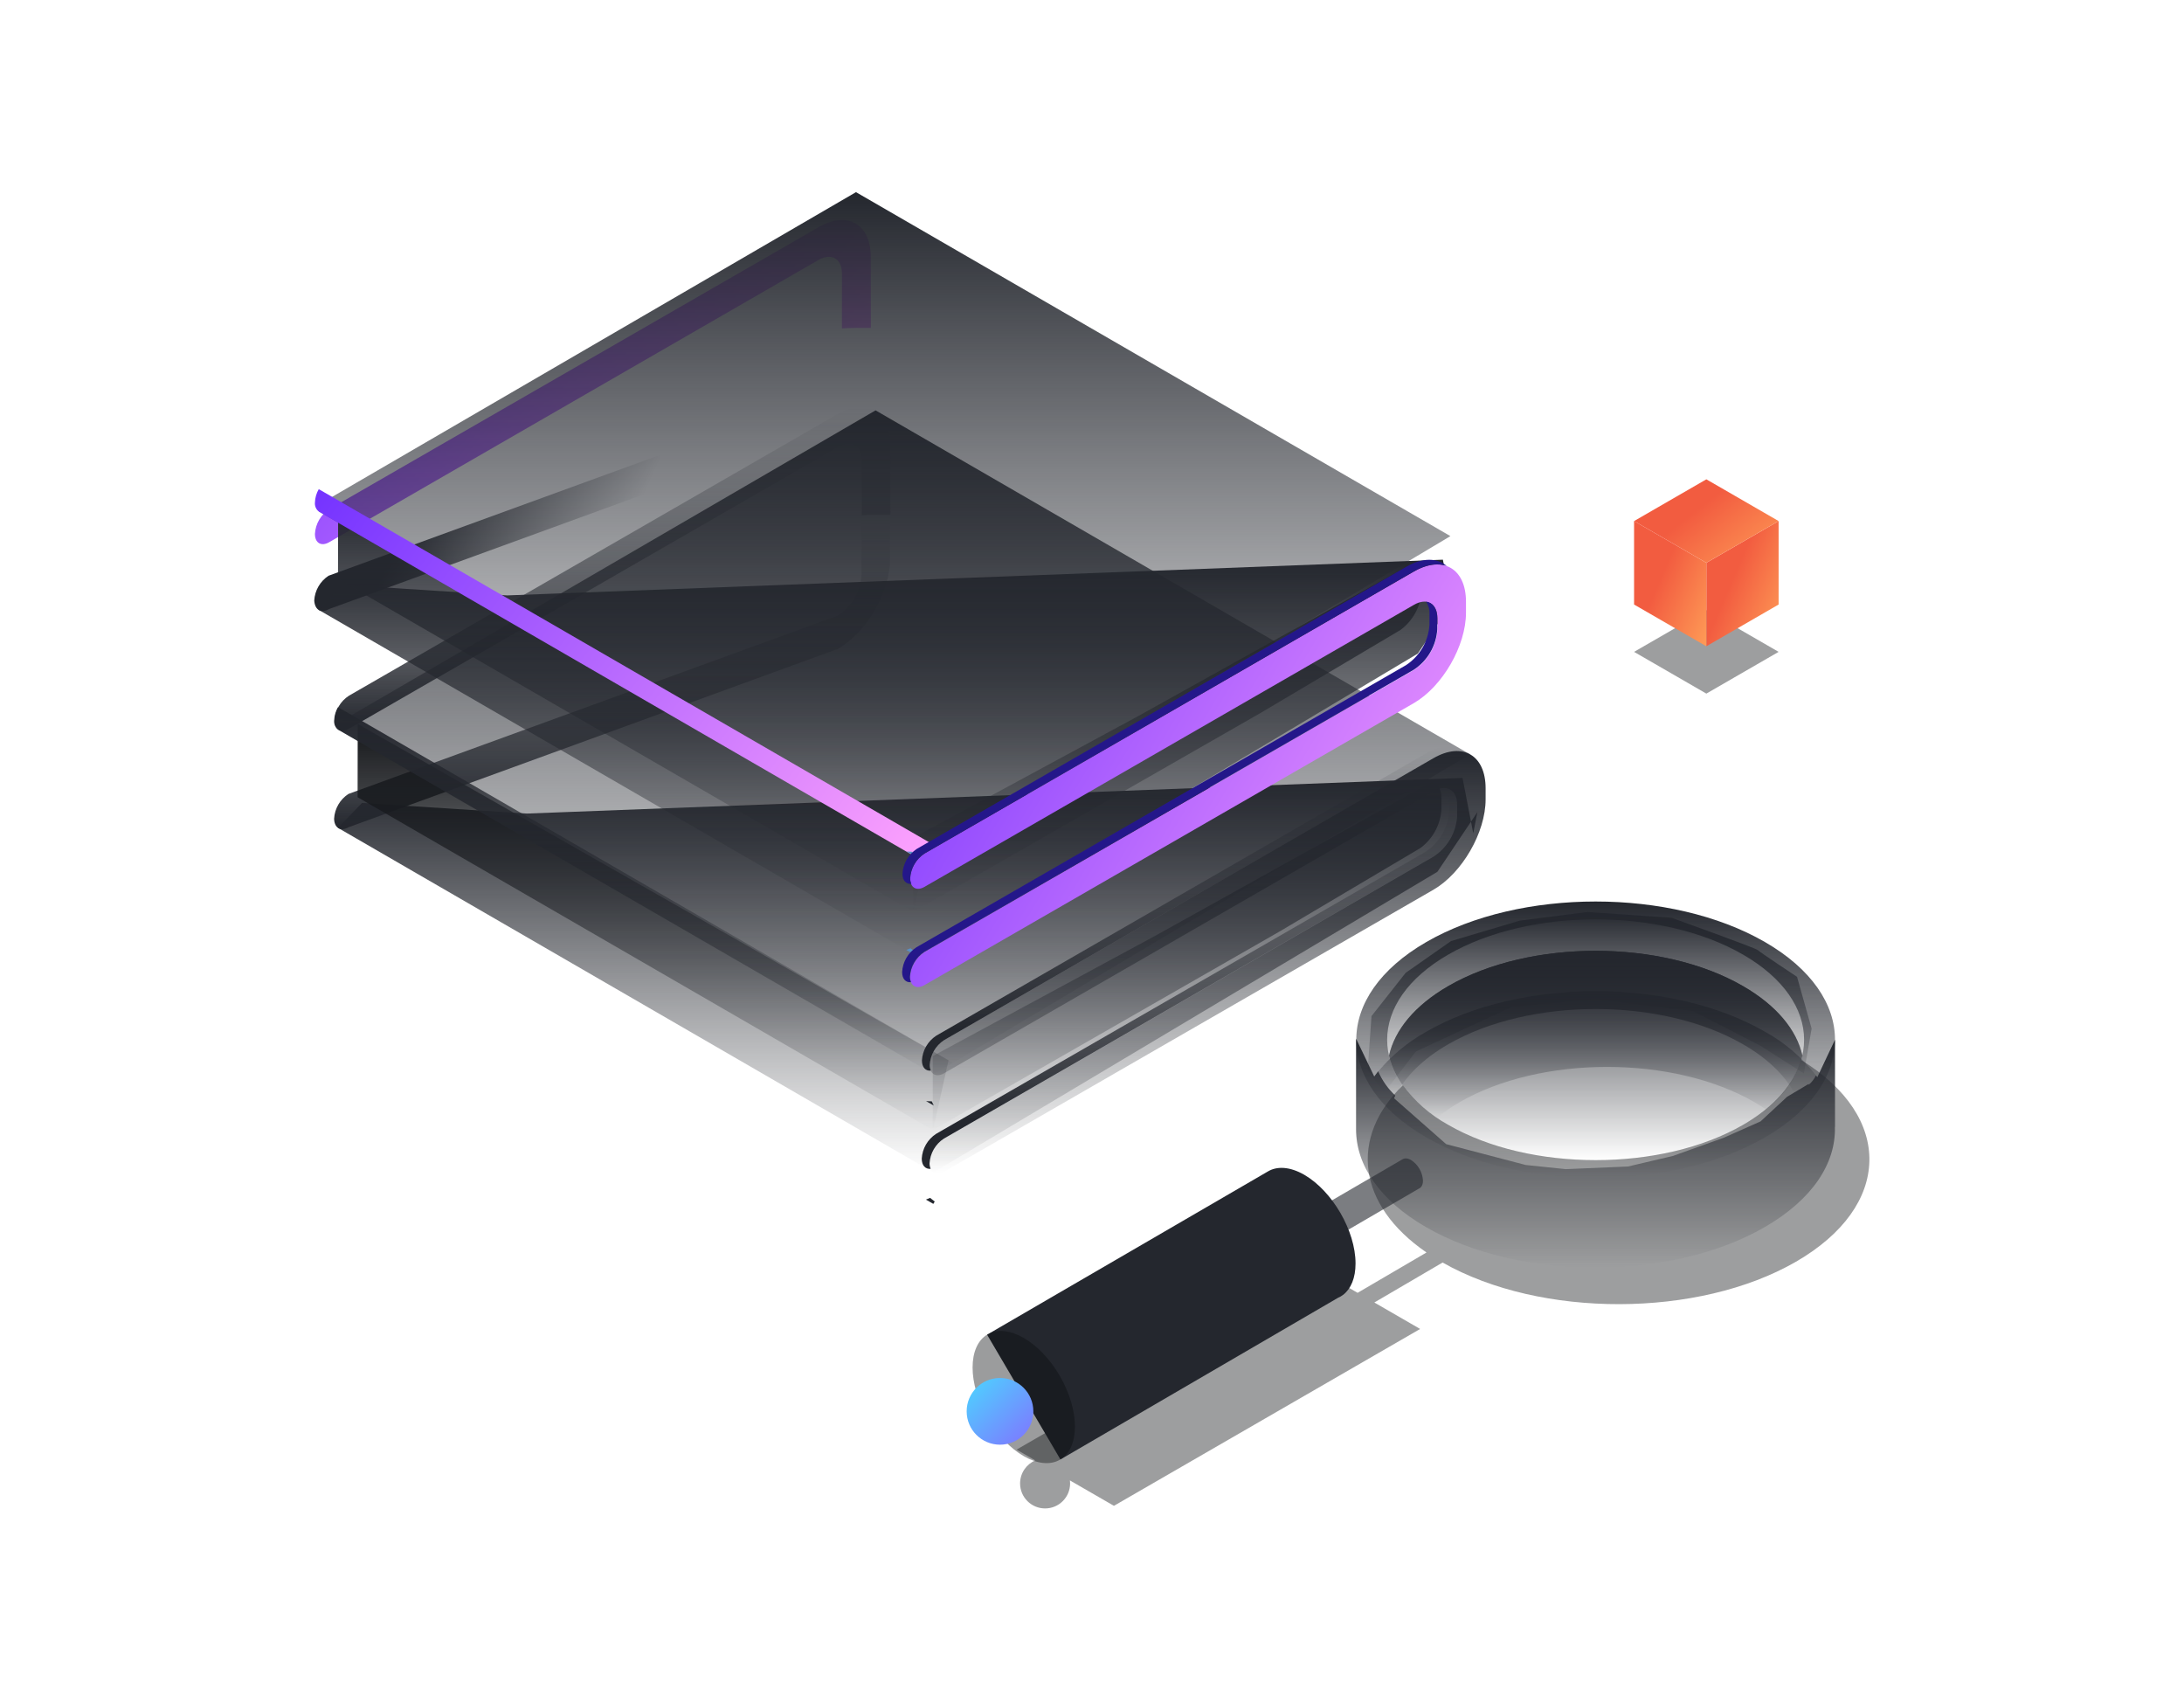 <svg width="278" height="215" viewBox="0 0 278 215" fill="none" xmlns="http://www.w3.org/2000/svg">
  <g filter="url(#filter0_b_1688_14379)">
    <path
      d="M113.336 56.491C113.336 52.255 110.389 50.538 106.705 52.645L44.407 88.543C43.875 88.887 43.432 89.352 43.114 89.9C42.796 90.448 42.613 91.064 42.58 91.697C42.58 92.861 43.398 93.332 44.407 92.75L106.698 56.86C108.355 55.909 109.696 56.683 109.696 58.591V65.584C110.905 65.51 112.121 65.51 113.344 65.532L113.336 56.491Z"
      fill="url(#paint0_linear_1688_14379)"
    />
  </g>
  <g filter="url(#filter1_b_1688_14379)">
    <path
      d="M44.37 105.276L106.668 82.575C110.352 80.467 113.299 75.309 113.299 71.08V65.502C112.076 65.502 110.86 65.502 109.652 65.554V73.18C109.59 74.214 109.286 75.22 108.765 76.115C108.245 77.011 107.521 77.772 106.653 78.338L44.355 101.039C43.823 101.383 43.381 101.849 43.063 102.397C42.745 102.945 42.562 103.56 42.528 104.193C42.55 105.372 43.368 105.858 44.37 105.276Z"
      fill="url(#paint1_linear_1688_14379)"
    />
  </g>
  <g filter="url(#filter2_b_1688_14379)">
    <path
      d="M43.022 105.357L118.804 149.212L182.966 110.949L188.057 103.353L187.527 106.042L186.164 98.998L67.064 103.537L46.08 102.189L43.022 105.357Z"
      fill="url(#paint2_linear_1688_14379)"
    />
  </g>
  <path
    d="M45.533 92.131L45.519 101.459L118.758 143.826L120.74 134.94L45.533 92.131Z"
    fill="url(#paint3_linear_1688_14379)"
  />
  <g filter="url(#filter3_b_1688_14379)">
    <path
      d="M187.114 95.999L111.45 52.225L43.236 91.895L43.096 92.868L118.87 136.708L187.114 95.999Z"
      fill="url(#paint4_linear_1688_14379)"
    />
  </g>
  <path
    d="M162.99 118.48L180.806 107.921C181.589 107.342 182.234 106.597 182.697 105.74C183.159 104.883 183.427 103.934 183.481 102.962V101.562C183.481 100.435 183.01 99.706 182.28 99.492L147.266 118.973L118.729 134.402V143.834L162.99 118.48Z"
    fill="url(#paint5_linear_1688_14379)"
  />
  <g filter="url(#filter4_b_1688_14379)">
    <path
      d="M121.287 135.257L46.131 91.785L44.495 90.842L43.022 90.002C42.722 90.518 42.556 91.1 42.536 91.696C42.514 91.919 42.55 92.145 42.64 92.35C42.73 92.555 42.872 92.734 43.051 92.868L118.804 136.701L121.287 135.257Z"
      fill="url(#paint6_linear_1688_14379)"
    />
  </g>
  <g filter="url(#filter5_bd_1688_14379)">
    <path
      d="M117.86 148.667L118.803 149.212L118.98 148.91L118.39 148.446L117.86 148.667Z"
      fill="#24272E"
    />
  </g>
  <g filter="url(#filter6_bd_1688_14379)">
    <path d="M117.881 136.134L118.854 136.694L118.611 136.163L117.881 136.134Z" fill="#24272E" />
  </g>
  <g filter="url(#filter7_b_1688_14379)">
    <path
      d="M120.173 132.376L182.471 96.486C186.156 94.371 189.103 96.095 189.103 100.324V101.724C189.103 105.954 186.111 111.112 182.471 113.226L120.173 149.117C119.164 149.699 118.354 149.227 118.354 148.063C118.388 147.429 118.571 146.813 118.889 146.264C119.206 145.714 119.649 145.248 120.181 144.902L182.471 109.012C183.341 108.447 184.066 107.686 184.588 106.79C185.11 105.894 185.415 104.889 185.478 103.854V102.424C185.478 100.523 184.137 99.742 182.486 100.693L120.166 136.591C119.157 137.165 118.346 136.694 118.346 135.537C118.38 134.904 118.564 134.287 118.881 133.738C119.199 133.188 119.642 132.722 120.173 132.376Z"
      fill="url(#paint7_linear_1688_14379)"
    />
  </g>
  <g filter="url(#filter8_b_1688_14379)">
    <path
      d="M118.324 148.063C118.358 147.429 118.541 146.813 118.859 146.263C119.177 145.714 119.619 145.248 120.151 144.902L182.442 109.011C183.311 108.447 184.036 107.686 184.558 106.79C185.08 105.894 185.385 104.889 185.448 103.854V102.424C185.448 101.179 184.873 100.42 184.011 100.31C184.325 100.76 184.48 101.301 184.453 101.85V103.249C184.391 104.284 184.087 105.289 183.567 106.185C183.046 107.08 182.322 107.842 181.454 108.407L119.156 144.298C118.625 144.643 118.183 145.108 117.866 145.656C117.548 146.204 117.365 146.819 117.329 147.451C117.329 148.335 117.801 148.814 118.464 148.748C118.371 148.531 118.324 148.298 118.324 148.063Z"
      fill="url(#paint8_linear_1688_14379)"
    />
  </g>
  <g filter="url(#filter9_b_1688_14379)">
    <path
      d="M118.346 135.537C118.381 134.904 118.564 134.287 118.881 133.738C119.199 133.189 119.642 132.722 120.174 132.376L182.472 96.486C184.048 95.572 185.5 95.38 186.635 95.786C185.419 94.747 183.555 94.703 181.477 95.904L119.179 131.801C118.648 132.147 118.207 132.613 117.889 133.16C117.572 133.708 117.388 134.323 117.352 134.955C117.352 135.839 117.823 136.318 118.486 136.252C118.393 136.025 118.346 135.782 118.346 135.537Z"
      fill="url(#paint9_linear_1688_14379)"
    />
  </g>
  <g filter="url(#filter10_bd_1688_14379)">
    <path
      d="M110.845 28.743C110.845 24.513 107.897 22.789 104.213 24.904L41.915 60.794C41.384 61.139 40.942 61.605 40.625 62.153C40.307 62.7 40.123 63.316 40.088 63.948C40.088 65.112 40.898 65.584 41.908 65.001L104.176 29.089C105.827 28.138 107.175 28.912 107.168 30.82V37.791C108.376 37.717 109.585 37.71 110.852 37.732L110.845 28.743Z"
      fill="url(#paint10_linear_1688_14379)"
    />
  </g>
  <g filter="url(#filter11_b_1688_14379)">
    <path
      d="M41.879 77.513L104.177 54.811C107.861 52.697 110.808 47.539 110.808 43.309V37.732C109.578 37.732 108.369 37.732 107.124 37.791V45.41C107.061 46.444 106.756 47.45 106.234 48.346C105.712 49.242 104.987 50.002 104.118 50.567L41.827 73.269C41.295 73.614 40.853 74.081 40.535 74.63C40.218 75.18 40.034 75.796 40 76.43C40.074 77.616 40.87 78.109 41.879 77.513Z"
      fill="url(#paint11_linear_1688_14379)"
    />
  </g>
  <g filter="url(#filter12_b_1688_14379)">
    <path
      d="M40.53 77.594L116.312 121.442L180.474 83.179L185.565 75.582L185.035 78.272L183.664 71.228L64.565 75.774L43.588 74.418L40.53 77.594Z"
      fill="url(#paint12_linear_1688_14379)"
    />
  </g>
  <g filter="url(#filter13_b_1688_14379)">
    <path
      d="M43.044 64.361L43.022 73.689L116.269 116.063L118.244 107.17L43.044 64.361Z"
      fill="url(#paint13_linear_1688_14379)"
    />
  </g>
  <g filter="url(#filter14_b_1688_14379)">
    <path
      d="M184.622 68.229L108.958 24.454L40.744 64.124L40.596 65.097L116.371 108.938L184.622 68.229Z"
      fill="url(#paint14_linear_1688_14379)"
    />
  </g>
  <path
    d="M217.2 88.271L208 82.959L217.2 77.647L226.399 82.959L217.2 88.271Z"
    fill="#0B0D11"
    fill-opacity="0.4"
  />
  <g filter="url(#filter15_b_1688_14379)">
    <path
      d="M226.399 76.935L217.2 82.247V71.624L226.399 66.312V76.935Z"
      fill="url(#paint15_linear_1688_14379)"
    />
  </g>
  <g filter="url(#filter16_b_1688_14379)">
    <path
      d="M217.2 71.624L208 66.312L217.2 61L226.399 66.312L217.2 71.624Z"
      fill="url(#paint16_linear_1688_14379)"
    />
  </g>
  <g filter="url(#filter17_b_1688_14379)">
    <path
      d="M217.2 82.247L208 76.935V66.312L217.2 71.624V82.247Z"
      fill="url(#paint17_linear_1688_14379)"
    />
  </g>
  <path
    d="M160.499 90.709L178.285 80.158C179.066 79.575 179.71 78.828 180.172 77.97C180.634 77.112 180.903 76.164 180.96 75.192V73.799C180.96 72.664 180.488 71.935 179.759 71.728L144.738 91.21L116.223 106.632V116.063L160.499 90.709Z"
    fill="url(#paint18_linear_1688_14379)"
  />
  <path
    d="M118.795 107.494L43.64 64.022L42.048 63.1L40.575 62.253C40.275 62.769 40.108 63.352 40.088 63.948C40.066 64.171 40.101 64.396 40.191 64.602C40.282 64.807 40.424 64.985 40.604 65.119L116.356 108.945L118.795 107.494Z"
    fill="url(#paint19_linear_1688_14379)"
  />
  <path
    d="M115.369 120.896L116.312 121.442L116.489 121.14L115.9 120.683L115.369 120.896Z"
    fill="#5991C7"
  />
  <path d="M115.392 108.371L116.365 108.931L116.122 108.4L115.392 108.371Z" fill="#5991C7" />
  <g filter="url(#filter18_bd_1688_14379)">
    <path
      d="M117.675 104.635L179.973 68.737C183.657 66.63 186.604 68.347 186.604 72.576V73.976C186.604 78.205 183.613 83.363 179.973 85.478L117.675 121.368C116.666 121.95 115.848 121.479 115.848 120.314C115.885 119.683 116.07 119.069 116.388 118.521C116.705 117.974 117.146 117.508 117.675 117.161L179.973 81.263C180.841 80.697 181.564 79.936 182.085 79.04C182.606 78.145 182.91 77.14 182.972 76.105V74.705C182.972 72.797 181.631 72.016 179.98 72.974L117.682 108.864C116.673 109.446 115.855 108.975 115.855 107.811C115.887 107.176 116.069 106.557 116.385 106.005C116.701 105.453 117.143 104.984 117.675 104.635Z"
      fill="url(#paint20_linear_1688_14379)"
    />
  </g>
  <g filter="url(#filter19_bd_1688_14379)">
    <path
      d="M115.826 120.292C115.863 119.66 116.048 119.046 116.366 118.499C116.683 117.951 117.124 117.485 117.653 117.138L179.951 81.241C180.819 80.675 181.542 79.914 182.063 79.018C182.584 78.122 182.888 77.117 182.95 76.083V74.683C182.95 73.43 182.375 72.671 181.513 72.561C181.826 73.012 181.981 73.553 181.955 74.101V75.501C181.893 76.535 181.589 77.54 181.069 78.436C180.548 79.332 179.824 80.093 178.956 80.659L116.658 116.549C116.126 116.895 115.684 117.361 115.366 117.911C115.049 118.46 114.865 119.076 114.831 119.71C114.831 120.587 115.303 121.073 115.966 120.999C115.87 120.776 115.822 120.535 115.826 120.292Z"
      fill="#24178A"
    />
  </g>
  <g filter="url(#filter20_bd_1688_14379)">
    <path
      d="M115.849 107.766C115.886 107.134 116.07 106.52 116.387 105.972C116.705 105.424 117.146 104.959 117.676 104.613L179.974 68.715C181.551 67.809 183.003 67.61 184.145 68.022C182.929 66.983 181.065 66.939 178.987 68.14L116.704 104.031C116.172 104.377 115.729 104.843 115.412 105.392C115.094 105.942 114.911 106.558 114.876 107.192C114.876 108.068 115.348 108.555 116.011 108.481C115.906 108.257 115.851 108.013 115.849 107.766Z"
      fill="#24178A"
    />
  </g>
  <path
    d="M221.869 125.494C211.51 119.511 194.71 119.511 184.343 125.494C180.048 127.977 177.535 131.094 176.806 134.336C177.454 137.187 179.488 139.951 182.899 142.264C183.809 141.521 184.777 140.853 185.795 140.267C196.162 134.284 212.961 134.284 223.328 140.267C223.837 140.562 224.316 140.872 224.802 141.181C227.074 139.485 228.709 137.074 229.444 134.336C228.7 131.094 226.172 127.977 221.869 125.494Z"
    fill="url(#paint21_linear_1688_14379)"
  />
  <path
    d="M221.877 143.156C225.915 140.82 228.361 137.917 229.245 134.889C241.064 142.117 240.857 153.501 228.604 160.574C216.195 167.739 196.107 167.773 183.627 160.675L174.939 165.761L180.769 169.129L141.792 191.638L136.191 188.405C136.206 188.53 136.213 188.658 136.213 188.787C136.213 190.545 134.788 191.97 133.03 191.97C131.272 191.97 129.847 190.545 129.847 188.787C129.847 187.473 130.644 186.345 131.78 185.859L129.398 184.484L168.383 161.974L172.809 164.531L181.579 159.397C172.739 153.335 171.735 144.755 178.567 138.123C180.107 140.197 182.078 141.914 184.343 143.156C194.71 149.139 211.51 149.139 221.877 143.156Z"
    fill="#0B0D11"
    fill-opacity="0.4"
  />
  <path
    d="M176.171 139.103L180.223 133.82L192.513 128.11L203.109 127.167L215.509 128.684L224.115 133.105L229.612 136.613L230.599 130.902L228.743 124.315C228.743 124.315 224.042 121.206 223.754 120.918C223.467 120.631 212.761 116.8 212.761 116.8L202.062 116.063L193.456 117.161L184.703 119.762L178.919 123.814L174.579 129.311L174.093 136.178L176.171 139.103Z"
    fill="url(#paint22_linear_1688_14379)"
  />
  <path
    d="M184.342 132.899C194.709 126.916 211.509 126.916 221.868 132.899C225.132 134.778 227.365 137.033 228.573 139.413C229.487 138.602 230.658 137.939 231.152 136.856C229.389 134.574 227.174 132.68 224.646 131.293C212.754 124.426 193.464 124.426 181.564 131.293C179.239 132.582 177.171 134.288 175.463 136.325C175.965 137.499 176.705 138.555 177.637 139.427C178.845 137.055 181.078 134.778 184.342 132.899Z"
    fill="url(#paint23_linear_1688_14379)"
  />
  <path
    d="M221.869 125.494C211.51 119.511 194.71 119.511 184.343 125.494C180.048 127.977 177.535 131.094 176.806 134.336C177.542 137.563 180.048 140.687 184.343 143.178C194.71 149.161 211.51 149.161 221.877 143.178C226.172 140.695 228.678 137.578 229.414 134.336C228.7 131.094 226.172 127.977 221.869 125.494Z"
    fill="url(#paint24_linear_1688_14379)"
  />
  <path
    d="M230.225 138.057C230.614 137.725 230.93 137.316 231.153 136.856C231.21 136.934 231.267 137.012 231.322 137.091L233.578 132.317V143.436L233.562 143.41C233.706 148.017 230.73 152.653 224.617 156.175C212.718 163.043 193.428 163.043 181.528 156.175C175.56 152.742 172.613 148.232 172.613 143.731V132.185L174.926 136.996C175.088 136.775 175.258 136.547 175.435 136.325C175.936 137.499 176.677 138.555 177.608 139.427C177.567 139.506 177.532 139.587 177.498 139.67C177.483 139.705 177.469 139.739 177.454 139.774L184.085 145.609L194.209 148.262L199.322 148.792L207.229 148.454L212.961 147.105L219.423 144.792L224.102 142.714L227.476 139.582L230.225 137.946V138.057Z"
    fill="url(#paint25_linear_1688_14379)"
  />
  <g filter="url(#filter21_b_1688_14379)">
    <path
      d="M224.647 119.88C212.755 113.013 193.465 113.013 181.565 119.88C169.666 126.747 169.666 137.888 181.565 144.755C193.465 151.622 212.755 151.629 224.654 144.755C236.554 137.88 236.547 126.74 224.647 119.88ZM221.877 143.156C211.51 149.139 194.71 149.139 184.343 143.156C173.976 137.173 173.983 127.469 184.343 121.486C194.703 115.503 211.51 115.503 221.869 121.486C232.229 127.469 232.236 137.173 221.877 143.156Z"
      fill="url(#paint26_linear_1688_14379)"
    />
  </g>
  <path
    d="M163.801 161.073C164.393 160.731 164.393 159.623 163.801 158.597C163.208 157.572 162.249 157.017 161.656 157.359C161.064 157.701 161.064 158.81 161.657 159.835C162.249 160.861 163.209 161.415 163.801 161.073Z"
    fill="#983BE9"
  />
  <path
    d="M163.801 161.073C164.393 160.731 164.393 159.623 163.801 158.597C163.208 157.572 162.249 157.017 161.656 157.359C161.064 157.701 161.064 158.81 161.657 159.835C162.249 160.861 163.209 161.415 163.801 161.073Z"
    fill="#983BE9"
  />
  <g filter="url(#filter22_b_1688_14379)">
    <path
      fill-rule="evenodd"
      clip-rule="evenodd"
      d="M180.585 151.28C180.919 151.152 181.131 150.791 181.131 150.251C181.102 149.725 180.95 149.214 180.686 148.758C180.422 148.302 180.055 147.915 179.613 147.628C179.189 147.384 178.806 147.366 178.531 147.534L178.53 147.532L161.642 157.361L163.808 161.053L180.585 151.28Z"
      fill="#24272E"
      fill-opacity="0.6"
    />
  </g>
  <path
    d="M172.546 160.795C172.546 156.64 169.599 151.592 166.032 149.515C164.19 148.454 162.533 148.38 161.346 149.109L125.647 169.858L134.983 185.737L170.299 165.172C170.543 165.068 170.773 164.935 170.984 164.774C171.964 164 172.546 162.645 172.546 160.795Z"
    fill="#24272E"
  />
  <g filter="url(#filter23_b_1688_14379)">
    <path
      d="M134.919 185.771C137.464 184.302 137.465 179.54 134.921 175.135C132.378 170.73 128.254 168.349 125.709 169.818C123.165 171.287 123.164 176.049 125.707 180.455C128.25 184.86 132.375 187.24 134.919 185.771Z"
      fill="#0C0D0F"
      fill-opacity="0.41"
    />
  </g>
  <g filter="url(#filter24_b_1688_14379)">
    <path
      d="M127.29 183.858C129.634 183.858 131.534 181.957 131.534 179.613C131.534 177.27 129.634 175.369 127.29 175.369C124.946 175.369 123.046 177.27 123.046 179.613C123.046 181.957 124.946 183.858 127.29 183.858Z"
      fill="url(#paint27_linear_1688_14379)"
    />
  </g>
  <defs>
    <filter
      id="filter0_b_1688_14379"
      x="29.58"
      y="38.745"
      width="96.764"
      height="67.255"
      filterUnits="userSpaceOnUse"
      color-interpolation-filters="sRGB"
    >
      <feFlood flood-opacity="0" result="BackgroundImageFix" />
      <feGaussianBlur in="BackgroundImage" stdDeviation="6.5" />
      <feComposite in2="SourceAlpha" operator="in" result="effect1_backgroundBlur_1688_14379" />
      <feBlend
        mode="normal"
        in="SourceGraphic"
        in2="effect1_backgroundBlur_1688_14379"
        result="shape"
      />
    </filter>
    <filter
      id="filter1_b_1688_14379"
      x="29.528"
      y="52.502"
      width="96.772"
      height="66.019"
      filterUnits="userSpaceOnUse"
      color-interpolation-filters="sRGB"
    >
      <feFlood flood-opacity="0" result="BackgroundImageFix" />
      <feGaussianBlur in="BackgroundImage" stdDeviation="6.5" />
      <feComposite in2="SourceAlpha" operator="in" result="effect1_backgroundBlur_1688_14379" />
      <feBlend
        mode="normal"
        in="SourceGraphic"
        in2="effect1_backgroundBlur_1688_14379"
        result="shape"
      />
    </filter>
    <filter
      id="filter2_b_1688_14379"
      x="30.022"
      y="85.998"
      width="171.035"
      height="76.214"
      filterUnits="userSpaceOnUse"
      color-interpolation-filters="sRGB"
    >
      <feFlood flood-opacity="0" result="BackgroundImageFix" />
      <feGaussianBlur in="BackgroundImage" stdDeviation="6.5" />
      <feComposite in2="SourceAlpha" operator="in" result="effect1_backgroundBlur_1688_14379" />
      <feBlend
        mode="normal"
        in="SourceGraphic"
        in2="effect1_backgroundBlur_1688_14379"
        result="shape"
      />
    </filter>
    <filter
      id="filter3_b_1688_14379"
      x="30.096"
      y="39.225"
      width="170.019"
      height="110.484"
      filterUnits="userSpaceOnUse"
      color-interpolation-filters="sRGB"
    >
      <feFlood flood-opacity="0" result="BackgroundImageFix" />
      <feGaussianBlur in="BackgroundImage" stdDeviation="6.5" />
      <feComposite in2="SourceAlpha" operator="in" result="effect1_backgroundBlur_1688_14379" />
      <feBlend
        mode="normal"
        in="SourceGraphic"
        in2="effect1_backgroundBlur_1688_14379"
        result="shape"
      />
    </filter>
    <filter
      id="filter4_b_1688_14379"
      x="29.529"
      y="77.002"
      width="104.757"
      height="72.7"
      filterUnits="userSpaceOnUse"
      color-interpolation-filters="sRGB"
    >
      <feFlood flood-opacity="0" result="BackgroundImageFix" />
      <feGaussianBlur in="BackgroundImage" stdDeviation="6.5" />
      <feComposite in2="SourceAlpha" operator="in" result="effect1_backgroundBlur_1688_14379" />
      <feBlend
        mode="normal"
        in="SourceGraphic"
        in2="effect1_backgroundBlur_1688_14379"
        result="shape"
      />
    </filter>
    <filter
      id="filter5_bd_1688_14379"
      x="110.86"
      y="141.446"
      width="15.12"
      height="15.766"
      filterUnits="userSpaceOnUse"
      color-interpolation-filters="sRGB"
    >
      <feFlood flood-opacity="0" result="BackgroundImageFix" />
      <feGaussianBlur in="BackgroundImage" stdDeviation="3.5" />
      <feComposite in2="SourceAlpha" operator="in" result="effect1_backgroundBlur_1688_14379" />
      <feColorMatrix
        in="SourceAlpha"
        type="matrix"
        values="0 0 0 0 0 0 0 0 0 0 0 0 0 0 0 0 0 0 127 0"
        result="hardAlpha"
      />
      <feOffset dy="4" />
      <feGaussianBlur stdDeviation="2" />
      <feComposite in2="hardAlpha" operator="out" />
      <feColorMatrix type="matrix" values="0 0 0 0 0 0 0 0 0 0 0 0 0 0 0 0 0 0 0.25 0" />
      <feBlend
        mode="normal"
        in2="effect1_backgroundBlur_1688_14379"
        result="effect2_dropShadow_1688_14379"
      />
      <feBlend
        mode="normal"
        in="SourceGraphic"
        in2="effect2_dropShadow_1688_14379"
        result="shape"
      />
    </filter>
    <filter
      id="filter6_bd_1688_14379"
      x="110.881"
      y="129.134"
      width="14.973"
      height="15.56"
      filterUnits="userSpaceOnUse"
      color-interpolation-filters="sRGB"
    >
      <feFlood flood-opacity="0" result="BackgroundImageFix" />
      <feGaussianBlur in="BackgroundImage" stdDeviation="3.5" />
      <feComposite in2="SourceAlpha" operator="in" result="effect1_backgroundBlur_1688_14379" />
      <feColorMatrix
        in="SourceAlpha"
        type="matrix"
        values="0 0 0 0 0 0 0 0 0 0 0 0 0 0 0 0 0 0 127 0"
        result="hardAlpha"
      />
      <feOffset dy="4" />
      <feGaussianBlur stdDeviation="2" />
      <feComposite in2="hardAlpha" operator="out" />
      <feColorMatrix type="matrix" values="0 0 0 0 0 0 0 0 0 0 0 0 0 0 0 0 0 0 0.25 0" />
      <feBlend
        mode="normal"
        in2="effect1_backgroundBlur_1688_14379"
        result="effect2_dropShadow_1688_14379"
      />
      <feBlend
        mode="normal"
        in="SourceGraphic"
        in2="effect2_dropShadow_1688_14379"
        result="shape"
      />
    </filter>
    <filter
      id="filter7_b_1688_14379"
      x="105.346"
      y="82.582"
      width="96.757"
      height="79.784"
      filterUnits="userSpaceOnUse"
      color-interpolation-filters="sRGB"
    >
      <feFlood flood-opacity="0" result="BackgroundImageFix" />
      <feGaussianBlur in="BackgroundImage" stdDeviation="6.5" />
      <feComposite in2="SourceAlpha" operator="in" result="effect1_backgroundBlur_1688_14379" />
      <feBlend
        mode="normal"
        in="SourceGraphic"
        in2="effect1_backgroundBlur_1688_14379"
        result="shape"
      />
    </filter>
    <filter
      id="filter8_b_1688_14379"
      x="104.329"
      y="87.31"
      width="94.119"
      height="74.445"
      filterUnits="userSpaceOnUse"
      color-interpolation-filters="sRGB"
    >
      <feFlood flood-opacity="0" result="BackgroundImageFix" />
      <feGaussianBlur in="BackgroundImage" stdDeviation="6.5" />
      <feComposite in2="SourceAlpha" operator="in" result="effect1_backgroundBlur_1688_14379" />
      <feBlend
        mode="normal"
        in="SourceGraphic"
        in2="effect1_backgroundBlur_1688_14379"
        result="shape"
      />
    </filter>
    <filter
      id="filter9_b_1688_14379"
      x="104.352"
      y="82.004"
      width="95.283"
      height="67.253"
      filterUnits="userSpaceOnUse"
      color-interpolation-filters="sRGB"
    >
      <feFlood flood-opacity="0" result="BackgroundImageFix" />
      <feGaussianBlur in="BackgroundImage" stdDeviation="6.5" />
      <feComposite in2="SourceAlpha" operator="in" result="effect1_backgroundBlur_1688_14379" />
      <feBlend
        mode="normal"
        in="SourceGraphic"
        in2="effect1_backgroundBlur_1688_14379"
        result="shape"
      />
    </filter>
    <filter
      id="filter10_bd_1688_14379"
      x="33.088"
      y="17"
      width="84.764"
      height="56.251"
      filterUnits="userSpaceOnUse"
      color-interpolation-filters="sRGB"
    >
      <feFlood flood-opacity="0" result="BackgroundImageFix" />
      <feGaussianBlur in="BackgroundImage" stdDeviation="3.5" />
      <feComposite in2="SourceAlpha" operator="in" result="effect1_backgroundBlur_1688_14379" />
      <feColorMatrix
        in="SourceAlpha"
        type="matrix"
        values="0 0 0 0 0 0 0 0 0 0 0 0 0 0 0 0 0 0 127 0"
        result="hardAlpha"
      />
      <feOffset dy="4" />
      <feGaussianBlur stdDeviation="2" />
      <feComposite in2="hardAlpha" operator="out" />
      <feColorMatrix type="matrix" values="0 0 0 0 0 0 0 0 0 0 0 0 0 0 0 0 0 0 0.25 0" />
      <feBlend
        mode="normal"
        in2="effect1_backgroundBlur_1688_14379"
        result="effect2_dropShadow_1688_14379"
      />
      <feBlend
        mode="normal"
        in="SourceGraphic"
        in2="effect2_dropShadow_1688_14379"
        result="shape"
      />
    </filter>
    <filter
      id="filter11_b_1688_14379"
      x="27"
      y="24.732"
      width="96.808"
      height="66.035"
      filterUnits="userSpaceOnUse"
      color-interpolation-filters="sRGB"
    >
      <feFlood flood-opacity="0" result="BackgroundImageFix" />
      <feGaussianBlur in="BackgroundImage" stdDeviation="6.5" />
      <feComposite in2="SourceAlpha" operator="in" result="effect1_backgroundBlur_1688_14379" />
      <feBlend
        mode="normal"
        in="SourceGraphic"
        in2="effect1_backgroundBlur_1688_14379"
        result="shape"
      />
    </filter>
    <filter
      id="filter12_b_1688_14379"
      x="27.53"
      y="58.228"
      width="171.035"
      height="76.214"
      filterUnits="userSpaceOnUse"
      color-interpolation-filters="sRGB"
    >
      <feFlood flood-opacity="0" result="BackgroundImageFix" />
      <feGaussianBlur in="BackgroundImage" stdDeviation="6.5" />
      <feComposite in2="SourceAlpha" operator="in" result="effect1_backgroundBlur_1688_14379" />
      <feBlend
        mode="normal"
        in="SourceGraphic"
        in2="effect1_backgroundBlur_1688_14379"
        result="shape"
      />
    </filter>
    <filter
      id="filter13_b_1688_14379"
      x="30.022"
      y="51.361"
      width="101.222"
      height="77.703"
      filterUnits="userSpaceOnUse"
      color-interpolation-filters="sRGB"
    >
      <feFlood flood-opacity="0" result="BackgroundImageFix" />
      <feGaussianBlur in="BackgroundImage" stdDeviation="6.5" />
      <feComposite in2="SourceAlpha" operator="in" result="effect1_backgroundBlur_1688_14379" />
      <feBlend
        mode="normal"
        in="SourceGraphic"
        in2="effect1_backgroundBlur_1688_14379"
        result="shape"
      />
    </filter>
    <filter
      id="filter14_b_1688_14379"
      x="27.596"
      y="11.454"
      width="170.026"
      height="110.484"
      filterUnits="userSpaceOnUse"
      color-interpolation-filters="sRGB"
    >
      <feFlood flood-opacity="0" result="BackgroundImageFix" />
      <feGaussianBlur in="BackgroundImage" stdDeviation="6.5" />
      <feComposite in2="SourceAlpha" operator="in" result="effect1_backgroundBlur_1688_14379" />
      <feBlend
        mode="normal"
        in="SourceGraphic"
        in2="effect1_backgroundBlur_1688_14379"
        result="shape"
      />
    </filter>
    <filter
      id="filter15_b_1688_14379"
      x="190.2"
      y="39.312"
      width="63.2"
      height="69.935"
      filterUnits="userSpaceOnUse"
      color-interpolation-filters="sRGB"
    >
      <feFlood flood-opacity="0" result="BackgroundImageFix" />
      <feGaussianBlur in="BackgroundImage" stdDeviation="13.5" />
      <feComposite in2="SourceAlpha" operator="in" result="effect1_backgroundBlur_1688_14379" />
      <feBlend
        mode="normal"
        in="SourceGraphic"
        in2="effect1_backgroundBlur_1688_14379"
        result="shape"
      />
    </filter>
    <filter
      id="filter16_b_1688_14379"
      x="181"
      y="34"
      width="72.399"
      height="64.624"
      filterUnits="userSpaceOnUse"
      color-interpolation-filters="sRGB"
    >
      <feFlood flood-opacity="0" result="BackgroundImageFix" />
      <feGaussianBlur in="BackgroundImage" stdDeviation="13.5" />
      <feComposite in2="SourceAlpha" operator="in" result="effect1_backgroundBlur_1688_14379" />
      <feBlend
        mode="normal"
        in="SourceGraphic"
        in2="effect1_backgroundBlur_1688_14379"
        result="shape"
      />
    </filter>
    <filter
      id="filter17_b_1688_14379"
      x="181"
      y="39.312"
      width="63.2"
      height="69.935"
      filterUnits="userSpaceOnUse"
      color-interpolation-filters="sRGB"
    >
      <feFlood flood-opacity="0" result="BackgroundImageFix" />
      <feGaussianBlur in="BackgroundImage" stdDeviation="13.5" />
      <feComposite in2="SourceAlpha" operator="in" result="effect1_backgroundBlur_1688_14379" />
      <feBlend
        mode="normal"
        in="SourceGraphic"
        in2="effect1_backgroundBlur_1688_14379"
        result="shape"
      />
    </filter>
    <filter
      id="filter18_bd_1688_14379"
      x="108.848"
      y="60.837"
      width="84.757"
      height="68.781"
      filterUnits="userSpaceOnUse"
      color-interpolation-filters="sRGB"
    >
      <feFlood flood-opacity="0" result="BackgroundImageFix" />
      <feGaussianBlur in="BackgroundImage" stdDeviation="3.5" />
      <feComposite in2="SourceAlpha" operator="in" result="effect1_backgroundBlur_1688_14379" />
      <feColorMatrix
        in="SourceAlpha"
        type="matrix"
        values="0 0 0 0 0 0 0 0 0 0 0 0 0 0 0 0 0 0 127 0"
        result="hardAlpha"
      />
      <feOffset dy="4" />
      <feGaussianBlur stdDeviation="2" />
      <feComposite in2="hardAlpha" operator="out" />
      <feColorMatrix type="matrix" values="0 0 0 0 0 0 0 0 0 0 0 0 0 0 0 0 0 0 0.25 0" />
      <feBlend
        mode="normal"
        in2="effect1_backgroundBlur_1688_14379"
        result="effect2_dropShadow_1688_14379"
      />
      <feBlend
        mode="normal"
        in="SourceGraphic"
        in2="effect2_dropShadow_1688_14379"
        result="shape"
      />
    </filter>
    <filter
      id="filter19_bd_1688_14379"
      x="107.831"
      y="65.561"
      width="82.119"
      height="63.446"
      filterUnits="userSpaceOnUse"
      color-interpolation-filters="sRGB"
    >
      <feFlood flood-opacity="0" result="BackgroundImageFix" />
      <feGaussianBlur in="BackgroundImage" stdDeviation="3.5" />
      <feComposite in2="SourceAlpha" operator="in" result="effect1_backgroundBlur_1688_14379" />
      <feColorMatrix
        in="SourceAlpha"
        type="matrix"
        values="0 0 0 0 0 0 0 0 0 0 0 0 0 0 0 0 0 0 127 0"
        result="hardAlpha"
      />
      <feOffset dy="4" />
      <feGaussianBlur stdDeviation="2" />
      <feComposite in2="hardAlpha" operator="out" />
      <feColorMatrix type="matrix" values="0 0 0 0 0 0 0 0 0 0 0 0 0 0 0 0 0 0 0.25 0" />
      <feBlend
        mode="normal"
        in2="effect1_backgroundBlur_1688_14379"
        result="effect2_dropShadow_1688_14379"
      />
      <feBlend
        mode="normal"
        in="SourceGraphic"
        in2="effect2_dropShadow_1688_14379"
        result="shape"
      />
    </filter>
    <filter
      id="filter20_bd_1688_14379"
      x="107.876"
      y="60.241"
      width="83.269"
      height="56.247"
      filterUnits="userSpaceOnUse"
      color-interpolation-filters="sRGB"
    >
      <feFlood flood-opacity="0" result="BackgroundImageFix" />
      <feGaussianBlur in="BackgroundImage" stdDeviation="3.5" />
      <feComposite in2="SourceAlpha" operator="in" result="effect1_backgroundBlur_1688_14379" />
      <feColorMatrix
        in="SourceAlpha"
        type="matrix"
        values="0 0 0 0 0 0 0 0 0 0 0 0 0 0 0 0 0 0 127 0"
        result="hardAlpha"
      />
      <feOffset dy="4" />
      <feGaussianBlur stdDeviation="2" />
      <feComposite in2="hardAlpha" operator="out" />
      <feColorMatrix type="matrix" values="0 0 0 0 0 0 0 0 0 0 0 0 0 0 0 0 0 0 0.25 0" />
      <feBlend
        mode="normal"
        in2="effect1_backgroundBlur_1688_14379"
        result="effect2_dropShadow_1688_14379"
      />
      <feBlend
        mode="normal"
        in="SourceGraphic"
        in2="effect2_dropShadow_1688_14379"
        result="shape"
      />
    </filter>
    <filter
      id="filter21_b_1688_14379"
      x="165.641"
      y="107.729"
      width="74.935"
      height="49.178"
      filterUnits="userSpaceOnUse"
      color-interpolation-filters="sRGB"
    >
      <feFlood flood-opacity="0" result="BackgroundImageFix" />
      <feGaussianBlur in="BackgroundImage" stdDeviation="3.5" />
      <feComposite in2="SourceAlpha" operator="in" result="effect1_backgroundBlur_1688_14379" />
      <feBlend
        mode="normal"
        in="SourceGraphic"
        in2="effect1_backgroundBlur_1688_14379"
        result="shape"
      />
    </filter>
    <filter
      id="filter22_b_1688_14379"
      x="158.642"
      y="144.424"
      width="25.489"
      height="19.629"
      filterUnits="userSpaceOnUse"
      color-interpolation-filters="sRGB"
    >
      <feFlood flood-opacity="0" result="BackgroundImageFix" />
      <feGaussianBlur in="BackgroundImage" stdDeviation="1.5" />
      <feComposite in2="SourceAlpha" operator="in" result="effect1_backgroundBlur_1688_14379" />
      <feBlend
        mode="normal"
        in="SourceGraphic"
        in2="effect1_backgroundBlur_1688_14379"
        result="shape"
      />
    </filter>
    <filter
      id="filter23_b_1688_14379"
      x="120.8"
      y="166.384"
      width="19.028"
      height="22.821"
      filterUnits="userSpaceOnUse"
      color-interpolation-filters="sRGB"
    >
      <feFlood flood-opacity="0" result="BackgroundImageFix" />
      <feGaussianBlur in="BackgroundImage" stdDeviation="1.5" />
      <feComposite in2="SourceAlpha" operator="in" result="effect1_backgroundBlur_1688_14379" />
      <feBlend
        mode="normal"
        in="SourceGraphic"
        in2="effect1_backgroundBlur_1688_14379"
        result="shape"
      />
    </filter>
    <filter
      id="filter24_b_1688_14379"
      x="120.046"
      y="172.369"
      width="14.488"
      height="14.488"
      filterUnits="userSpaceOnUse"
      color-interpolation-filters="sRGB"
    >
      <feFlood flood-opacity="0" result="BackgroundImageFix" />
      <feGaussianBlur in="BackgroundImage" stdDeviation="1.5" />
      <feComposite in2="SourceAlpha" operator="in" result="effect1_backgroundBlur_1688_14379" />
      <feBlend
        mode="normal"
        in="SourceGraphic"
        in2="effect1_backgroundBlur_1688_14379"
        result="shape"
      />
    </filter>
    <linearGradient
      id="paint0_linear_1688_14379"
      x1="77.962"
      y1="51.745"
      x2="77.962"
      y2="92.999"
      gradientUnits="userSpaceOnUse"
    >
      <stop stop-color="#24272E" stop-opacity="0" />
      <stop offset="1" stop-color="#24272E" />
    </linearGradient>
    <linearGradient
      id="paint1_linear_1688_14379"
      x1="77.913"
      y1="65.502"
      x2="77.913"
      y2="105.522"
      gradientUnits="userSpaceOnUse"
    >
      <stop stop-color="#24272E" stop-opacity="0" />
      <stop offset="1" stop-color="#24272E" />
    </linearGradient>
    <linearGradient
      id="paint2_linear_1688_14379"
      x1="115.54"
      y1="98.998"
      x2="115.54"
      y2="149.212"
      gradientUnits="userSpaceOnUse"
    >
      <stop stop-color="#24272E" />
      <stop offset="1" stop-color="#24272E" stop-opacity="0" />
    </linearGradient>
    <linearGradient
      id="paint3_linear_1688_14379"
      x1="83.129"
      y1="92.131"
      x2="83.129"
      y2="143.826"
      gradientUnits="userSpaceOnUse"
    >
      <stop stop-color="#131518" />
      <stop offset="1" stop-color="#24272E" stop-opacity="0" />
    </linearGradient>
    <linearGradient
      id="paint4_linear_1688_14379"
      x1="115.105"
      y1="52.225"
      x2="115.105"
      y2="136.708"
      gradientUnits="userSpaceOnUse"
    >
      <stop stop-color="#24272E" />
      <stop offset="1" stop-color="#24272E" stop-opacity="0" />
    </linearGradient>
    <linearGradient
      id="paint5_linear_1688_14379"
      x1="151.105"
      y1="99.492"
      x2="151.105"
      y2="143.834"
      gradientUnits="userSpaceOnUse"
    >
      <stop stop-color="#24272E" />
      <stop offset="1" stop-color="#24272E" stop-opacity="0" />
    </linearGradient>
    <linearGradient
      id="paint6_linear_1688_14379"
      x1="81.908"
      y1="90.002"
      x2="81.908"
      y2="136.701"
      gradientUnits="userSpaceOnUse"
    >
      <stop stop-color="#24272E" />
      <stop offset="1" stop-color="#24272E" stop-opacity="0" />
    </linearGradient>
    <linearGradient
      id="paint7_linear_1688_14379"
      x1="153.725"
      y1="95.582"
      x2="153.725"
      y2="149.366"
      gradientUnits="userSpaceOnUse"
    >
      <stop stop-color="#24272E" />
      <stop offset="1" stop-color="#24272E" stop-opacity="0" />
    </linearGradient>
    <linearGradient
      id="paint8_linear_1688_14379"
      x1="151.389"
      y1="100.31"
      x2="151.389"
      y2="148.754"
      gradientUnits="userSpaceOnUse"
    >
      <stop stop-color="#24272E" stop-opacity="0" />
      <stop offset="0.87" stop-color="#24272E" />
    </linearGradient>
    <linearGradient
      id="paint9_linear_1688_14379"
      x1="151.993"
      y1="95.004"
      x2="151.993"
      y2="136.258"
      gradientUnits="userSpaceOnUse"
    >
      <stop stop-color="#24272E" stop-opacity="0" />
      <stop offset="0.87" stop-color="#24272E" />
    </linearGradient>
    <linearGradient
      id="paint10_linear_1688_14379"
      x1="40.088"
      y1="24"
      x2="104.102"
      y2="73.909"
      gradientUnits="userSpaceOnUse"
    >
      <stop stop-color="#7433FF" />
      <stop offset="1" stop-color="#FFA3FD" />
    </linearGradient>
    <linearGradient
      id="paint11_linear_1688_14379"
      x1="51.486"
      y1="67.029"
      x2="75.4"
      y2="77.775"
      gradientUnits="userSpaceOnUse"
    >
      <stop stop-color="#24272E" />
      <stop offset="1" stop-color="#24272E" stop-opacity="0" />
    </linearGradient>
    <linearGradient
      id="paint12_linear_1688_14379"
      x1="113.047"
      y1="71.228"
      x2="113.047"
      y2="121.442"
      gradientUnits="userSpaceOnUse"
    >
      <stop stop-color="#24272E" />
      <stop offset="1" stop-color="#24272E" stop-opacity="0" />
    </linearGradient>
    <linearGradient
      id="paint13_linear_1688_14379"
      x1="80.633"
      y1="64.361"
      x2="80.633"
      y2="116.063"
      gradientUnits="userSpaceOnUse"
    >
      <stop stop-color="#24272E" />
      <stop offset="1" stop-color="#24272E" stop-opacity="0" />
    </linearGradient>
    <linearGradient
      id="paint14_linear_1688_14379"
      x1="112.609"
      y1="24.454"
      x2="112.609"
      y2="108.938"
      gradientUnits="userSpaceOnUse"
    >
      <stop stop-color="#24272E" />
      <stop offset="1" stop-color="#24272E" stop-opacity="0" />
    </linearGradient>
    <linearGradient
      id="paint15_linear_1688_14379"
      x1="220.824"
      y1="72.951"
      x2="229.251"
      y2="76.551"
      gradientUnits="userSpaceOnUse"
    >
      <stop stop-color="#F25C40" />
      <stop offset="1" stop-color="#FF9E57" />
    </linearGradient>
    <linearGradient
      id="paint16_linear_1688_14379"
      x1="215.248"
      y1="65.427"
      x2="222.79"
      y2="75.092"
      gradientUnits="userSpaceOnUse"
    >
      <stop stop-color="#F25C40" />
      <stop offset="1" stop-color="#FF9E57" />
    </linearGradient>
    <linearGradient
      id="paint17_linear_1688_14379"
      x1="211.624"
      y1="72.951"
      x2="220.051"
      y2="76.551"
      gradientUnits="userSpaceOnUse"
    >
      <stop stop-color="#F25C40" />
      <stop offset="1" stop-color="#FF9E57" />
    </linearGradient>
    <linearGradient
      id="paint18_linear_1688_14379"
      x1="148.592"
      y1="71.728"
      x2="148.592"
      y2="116.063"
      gradientUnits="userSpaceOnUse"
    >
      <stop stop-color="#24272E" />
      <stop offset="1" stop-color="#24272E" stop-opacity="0" />
    </linearGradient>
    <linearGradient
      id="paint19_linear_1688_14379"
      x1="40.081"
      y1="62.253"
      x2="112.222"
      y2="117.525"
      gradientUnits="userSpaceOnUse"
    >
      <stop stop-color="#7433FF" />
      <stop offset="1" stop-color="#FFA3FD" />
    </linearGradient>
    <linearGradient
      id="paint20_linear_1688_14379"
      x1="115.848"
      y1="67.837"
      x2="191.657"
      y2="113.167"
      gradientUnits="userSpaceOnUse"
    >
      <stop stop-color="#7433FF" />
      <stop offset="1" stop-color="#FFA3FD" />
    </linearGradient>
    <linearGradient
      id="paint21_linear_1688_14379"
      x1="203.125"
      y1="121.007"
      x2="203.125"
      y2="142.264"
      gradientUnits="userSpaceOnUse"
    >
      <stop stop-color="#24272E" />
      <stop offset="1" stop-color="#24272E" stop-opacity="0" />
    </linearGradient>
    <linearGradient
      id="paint22_linear_1688_14379"
      x1="202.346"
      y1="116.063"
      x2="202.346"
      y2="139.103"
      gradientUnits="userSpaceOnUse"
    >
      <stop stop-color="#24272E" />
      <stop offset="1" stop-color="#24272E" stop-opacity="0" />
    </linearGradient>
    <linearGradient
      id="paint23_linear_1688_14379"
      x1="203.308"
      y1="126.142"
      x2="203.308"
      y2="139.427"
      gradientUnits="userSpaceOnUse"
    >
      <stop stop-color="#24272E" />
      <stop offset="1" stop-color="#24272E" stop-opacity="0" />
    </linearGradient>
    <linearGradient
      id="paint24_linear_1688_14379"
      x1="203.11"
      y1="121.007"
      x2="203.11"
      y2="147.665"
      gradientUnits="userSpaceOnUse"
    >
      <stop stop-color="#24272E" />
      <stop offset="1" stop-color="#24272E" stop-opacity="0" />
    </linearGradient>
    <linearGradient
      id="paint25_linear_1688_14379"
      x1="203.095"
      y1="132.185"
      x2="203.095"
      y2="161.326"
      gradientUnits="userSpaceOnUse"
    >
      <stop stop-color="#24272E" />
      <stop offset="1" stop-color="#24272E" stop-opacity="0" />
    </linearGradient>
    <linearGradient
      id="paint26_linear_1688_14379"
      x1="203.108"
      y1="114.729"
      x2="203.108"
      y2="149.908"
      gradientUnits="userSpaceOnUse"
    >
      <stop stop-color="#24272E" />
      <stop offset="1" stop-color="#24272E" stop-opacity="0" />
    </linearGradient>
    <linearGradient
      id="paint27_linear_1688_14379"
      x1="122.089"
      y1="175.069"
      x2="134.839"
      y2="187.893"
      gradientUnits="userSpaceOnUse"
    >
      <stop stop-color="#47DEFF" />
      <stop offset="1" stop-color="#9847FF" />
    </linearGradient>
  </defs>
</svg>
